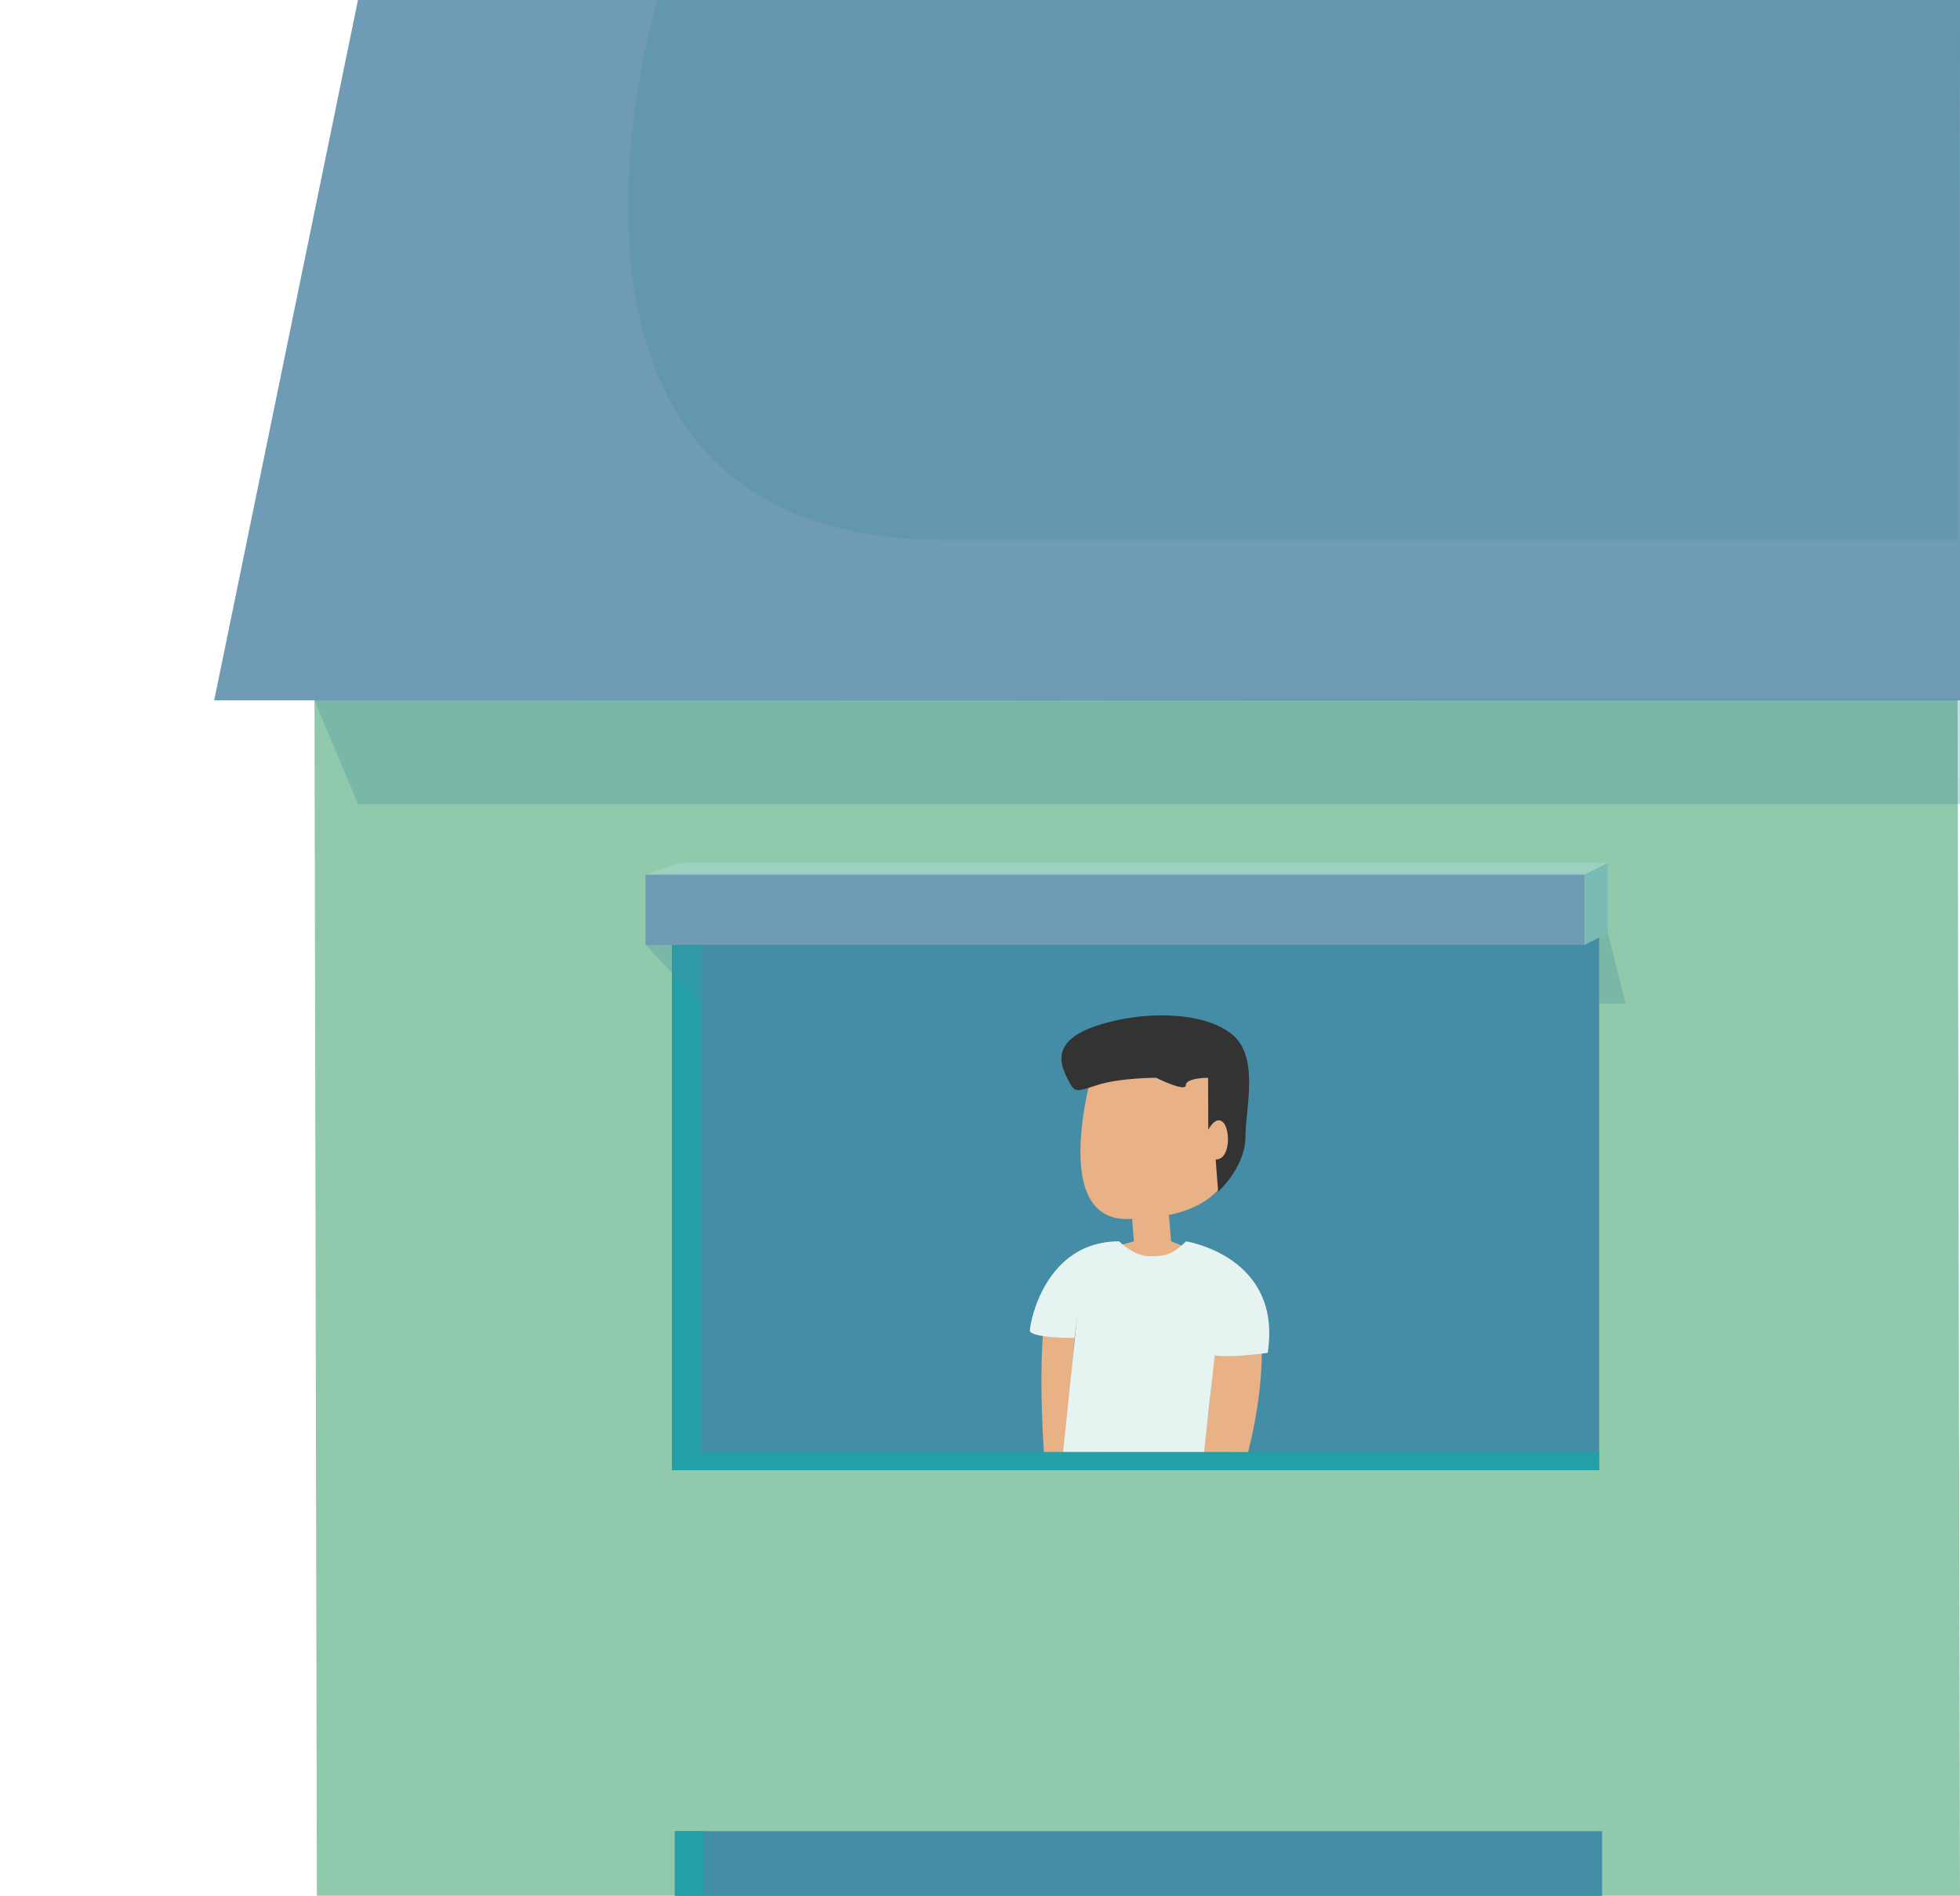 <svg id="Layer_1" data-name="Layer 1" xmlns="http://www.w3.org/2000/svg" viewBox="0 0 334 323"><defs><style>.cls-1{fill:#90c9ab;}.cls-2,.cls-8{fill:#458da6;}.cls-3{fill:#709bb4;}.cls-4{fill:#e8b186;}.cls-5{fill:#333;}.cls-6{fill:#e6f4f1;}.cls-7{fill:#249fa6;}.cls-8{opacity:0.3;}.cls-9{fill:#7abcb4;}.cls-10{fill:#9bd1c0;}</style></defs><title>pt_1</title><polygon class="cls-1" points="333.5 74.5 53.5 74.5 54 324 334 324 333.5 74.5"/><rect class="cls-2" x="114.5" y="159.5" width="158" height="91"/><path class="cls-3" d="M334,119.33H36.5L61,0H334Z"/><path class="cls-4" d="M186.9,179.83S178,207.7,192,207.7s16.47-6.33,16.47-6.33,5.07-19-1.27-21.53S186.9,179.83,186.9,179.83Z"/><path class="cls-5" d="M205.9,192.5s1.27-2.53,2.53-1.27,1.27,6.33-1.27,6.33l.42,5.49s4.65-4.22,4.65-9.29,2.53-13.93-2.53-17.73-15.2-3.8-22.8-1.27-6.33,6.33-5.07,8.87,1.27,2.53,5.07,1.27S197,183.63,197,183.63s5.07,2.53,5.07,1.27,3.8-1.27,3.8-1.27Z"/><polygon class="cls-4" points="192.92 207.69 193.23 211.5 184.37 214.03 191.97 217.83 202.1 217.83 205.9 214.03 199.57 211.5 199.19 207.01 192.92 207.69"/><path class="cls-4" d="M202.64,212.73s10.86,1.3,12.13,12.71-2.64,23.94-2.64,23.94l-7.49.13s3.8-21.53,1.27-26.6h0l-5.07-3.8Z"/><path class="cls-4" d="M185.72,213.65s-6.42.39-7.69,10.52,0,25.2,0,25.2l3.56,0s1.51-27.72,2.77-29Z"/><path class="cls-6" d="M202.1,211.5s16.47,2.53,13.93,19c0,0-8.87,1.27-10.13,0l-1.27-7.6,1.27,7.6,1.1.5-2,18H181l2.6-25.15-.5,4.12s-7.6,0-7.6-1.27,2.53-15.2,15.2-15.2c0,0,2.53,2.53,5.07,2.53S199.57,214,202.1,211.5Z"/><path class="cls-7" d="M272.5,247.33c-2,.17-153,0-153,0V159.5h-5v91h158Z"/><polygon class="cls-8" points="110 161 119.5 171 277 171 274 159 110 161"/><polygon class="cls-8" points="53.59 119.33 61 137 334 137 334 119 53.59 119.33"/><rect class="cls-3" x="110" y="149" width="160" height="12"/><polyline class="cls-9" points="270 149 274 147 274 159 270 161"/><polygon class="cls-10" points="110 149 116 147 274 147 270 149 110 149"/><rect class="cls-2" x="115" y="312" width="158" height="11"/><path class="cls-7" d="M273,322.62c-2,0-153,0-153,0V312h-5v11H273Z"/><path class="cls-8" d="M112,0S84,92,161,92H333.54L334,0Z"/></svg>